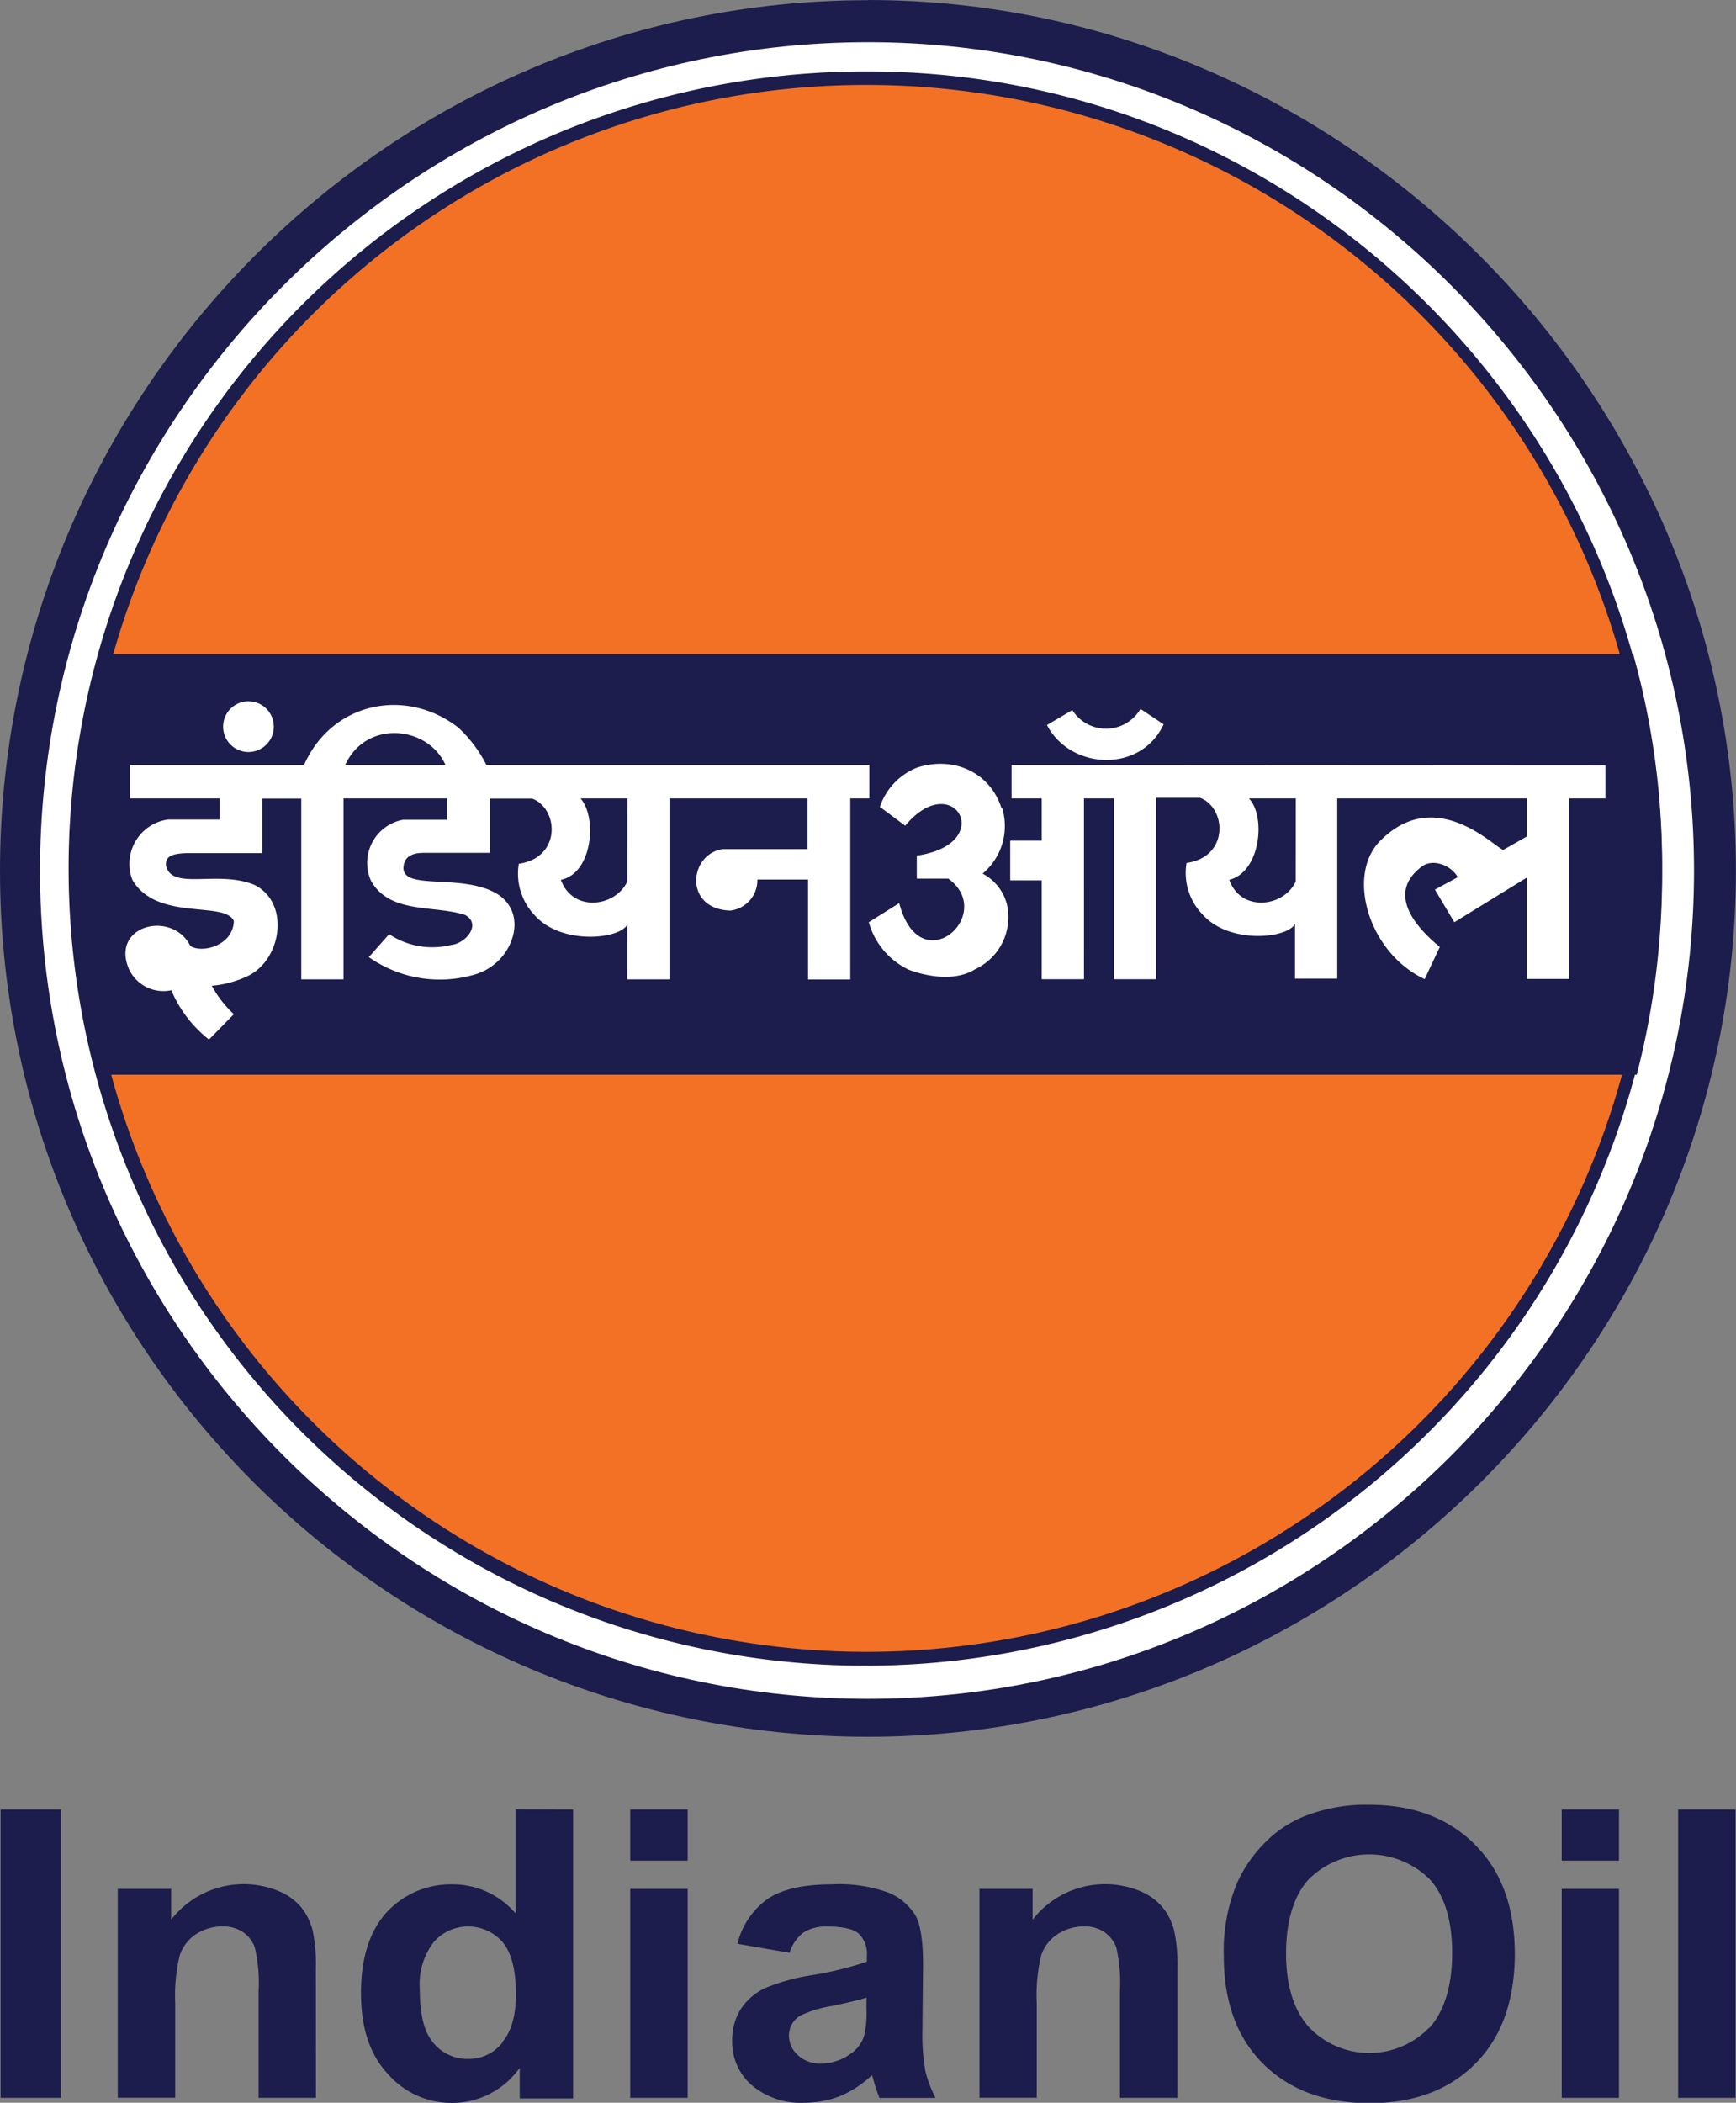 <svg xmlns="http://www.w3.org/2000/svg" viewBox="0 0 205.49 248.78"><rect x="0" y="0" width="205.49" height="248.78" fill="#808080" stroke="none"/><title>Indian Oil Corporation logo</title><rect x="198.64" y="214.08" width="6.79" height="34.12" style="fill:#1c1d4c"/><rect x="184.86" y="223.47" width="6.78" height="24.73" style="fill:#1c1d4c"/><rect x="184.86" y="214.08" width="6.78" height="6.05" style="fill:#1c1d4c"/><path d="M548.63,635.81h-6.8V623.19a19.08,19.08,0,0,0-.44-5.2,3.88,3.88,0,0,0-1.43-1.81,4.13,4.13,0,0,0-2.34-.66,5.76,5.76,0,0,0-3.2.94,4.77,4.77,0,0,0-1.91,2.48,20.17,20.17,0,0,0-.53,5.67v11.19H525.2V611.08h6.29v3.65a10.86,10.86,0,0,1,12.61-3.43,6.86,6.86,0,0,1,2.8,2,7,7,0,0,1,1.35,2.76,19,19,0,0,1,.38,4.39Z" transform="translate(-409.26 -387.61)" style="fill:#1c1d4c"/><rect x="74.6" y="223.47" width="6.8" height="24.73" style="fill:#1c1d4c"/><rect x="74.6" y="214.08" width="6.8" height="6.05" style="fill:#1c1d4c"/><path d="M446.66,635.81h-6.79V623.19a17.86,17.86,0,0,0-.46-5.2,3.63,3.63,0,0,0-1.42-1.81,4.18,4.18,0,0,0-2.36-.66,5.76,5.76,0,0,0-3.19.94,4.82,4.82,0,0,0-1.9,2.48,20.09,20.09,0,0,0-.54,5.67v11.19h-6.8V611.08h6.32v3.65a10.85,10.85,0,0,1,12.61-3.43,7,7,0,0,1,2.82,2,7.3,7.3,0,0,1,1.33,2.76,19.49,19.49,0,0,1,.37,4.39Z" transform="translate(-409.26 -387.61)" style="fill:#1c1d4c"/><rect x="0.07" y="214.08" width="7.15" height="34.12" style="fill:#1c1d4c"/><path d="M512,387.61c56.18,0,102.74,46.38,102.74,103S568.18,593.09,512,593.09c-56.64,0-102.74-45.83-102.74-102.46s46.1-103,102.74-103" transform="translate(-409.26 -387.61)" style="fill:#1c1d4c"/><path d="M512,392.6c53.74,0,97.78,44.11,97.78,98s-44,98-97.78,98c-53.9,0-98-44.13-98-98s44.12-98,98-98" transform="translate(-409.26 -387.61)" style="fill:#fff"/><path d="M512,396.06c51.74,0,94,42.38,94,94.56a94.31,94.31,0,1,1-94-94.56" transform="translate(-409.26 -387.61)" style="fill:#1c1d4c"/><path d="M511.83,397.66a92.69,92.69,0,1,1-92.68,92.69,92.6,92.6,0,0,1,92.68-92.69" transform="translate(-409.26 -387.61)" style="fill:#f37125"/><path d="M420.77,514.76a92.66,92.66,0,0,1-3.26-24.14v-3.9A98,98,0,0,1,421.14,465H602.58A92.74,92.74,0,0,1,606,490.62a94.21,94.21,0,0,1-3,24.14Z" transform="translate(-409.26 -387.61)" style="fill:#1c1d4c"/><path d="M527.88,483.18a7.35,7.35,0,0,1-2.31,7.79,5.69,5.69,0,0,1,2.9,3.72,6.8,6.8,0,0,1-3.78,7.59c-2.28,1.44-5.59.92-7.88.05a8.85,8.85,0,0,1-4.71-5.61l3.6-2.26c2.48,9.49,11.58,1.29,5.81-2.9l-3.73,0v-2.72c9.58-1.38,4.35-10.44-1.37-3.54l-3-2.23a7.64,7.64,0,0,1,4.39-4.64c4.29-1.39,8.62.5,10,4.77" transform="translate(-409.26 -387.61)" style="fill:#fff"/><path d="M578.41,627.53a9.88,9.88,0,0,1-14.13,0c-1.85-2-2.79-4.95-2.79-8.8s.92-6.87,2.72-8.82a10.19,10.19,0,0,1,14.25,0c1.78,1.93,2.69,4.86,2.69,8.77s-.93,6.92-2.74,8.9m5.42-21.76q-4.7-4.69-12.54-4.69a19.75,19.75,0,0,0-7.65,1.37,13.63,13.63,0,0,0-4.59,3.06,16.08,16.08,0,0,0-3.3,4.69,20.79,20.79,0,0,0-1.63,8.76q0,8.16,4.68,12.79t12.59,4.64q7.84,0,12.49-4.66t4.69-12.93c0-5.55-1.58-9.91-4.73-13" transform="translate(-409.26 -387.61)" style="fill:#1c1d4c"/><path d="M468.72,629.28a5,5,0,0,1-4,1.92,5.2,5.2,0,0,1-4.63-2.56c-.74-1.17-1.14-3.08-1.14-5.72a8.16,8.16,0,0,1,1.65-5.54,5.41,5.41,0,0,1,8.15,0c1.05,1.25,1.58,3.31,1.58,6.15,0,2.53-.54,4.46-1.65,5.73m1.62-27.59V614a9.76,9.76,0,0,0-7.44-3.45,10.33,10.33,0,0,0-7.8,3.27c-2,2.17-3.07,5.37-3.07,9.57s1.06,7.29,3.17,9.58a10,10,0,0,0,7.6,3.44,9.69,9.69,0,0,0,4.32-1,9.81,9.81,0,0,0,3.7-3.15v3.62h6.32V601.69Z" transform="translate(-409.26 -387.61)" style="fill:#1c1d4c"/><path d="M511.82,625.24a11.69,11.69,0,0,1-.26,3.17,4,4,0,0,1-1.61,2.18,6.07,6.07,0,0,1-3.52,1.17,3.83,3.83,0,0,1-2.72-1,3.1,3.1,0,0,1-1.06-2.36,2.73,2.73,0,0,1,1.35-2.32,13.32,13.32,0,0,1,3.69-1.13c1.9-.39,3.28-.73,4.14-1Zm6.95,7.25a24.66,24.66,0,0,1-.32-4.81l.07-7.63c0-2.84-.3-4.8-.92-5.86a6.77,6.77,0,0,0-3.11-2.64,17.05,17.05,0,0,0-6.8-1c-3.34,0-5.86.58-7.55,1.71a9.25,9.25,0,0,0-3.59,5.32l6.18,1.07a4.72,4.72,0,0,1,1.64-2.41,5,5,0,0,1,2.84-.7c1.8,0,3,.27,3.66.81a3.3,3.3,0,0,1,1,2.69v.66a41.48,41.48,0,0,1-6.6,1.61,23.35,23.35,0,0,0-5.41,1.5,6.93,6.93,0,0,0-2.93,2.52,6.83,6.83,0,0,0-1,3.74,6.75,6.75,0,0,0,2.31,5.24,9,9,0,0,0,6.25,2.08,11.74,11.74,0,0,0,4.25-.8,12.74,12.74,0,0,0,3.73-2.46,7.74,7.74,0,0,1,.24.77c.25.85.47,1.49.65,1.92H520a14.31,14.31,0,0,1-1.24-3.32" transform="translate(-409.26 -387.61)" style="fill:#1c1d4c"/><path d="M483.51,491.91c-1.46,3.07-6.49,3.63-7.86-.21,3.73-.73,4.33-7.34,2.33-9.63h5.54Zm-33.39-13.79c2.43-5.36,9.76-4.71,11.88,0Zm16.72,0a15.66,15.66,0,0,0-3.32-4.42c-6.24-4.84-15-3-18.27,4.42H424.65v3.95h10.62v2.5h-6.13a5.29,5.29,0,0,0-4.2,7.16c2.91,4.92,10.89,2.42,12,4.84-.09,3-3.88,3.84-5.15,2.95-2.14-4.26-9.52-2.47-7.25,2.78a4.5,4.5,0,0,0,5,2.47A14.65,14.65,0,0,0,434,510.6l2.94-3a13.15,13.15,0,0,1-2.61-3.36,12.4,12.4,0,0,0,4.07-1.07c4.15-1.78,5.31-8.68,1-10.86-4.4-1.83-9.87.76-10.5-2.35,0-.85.31-1.42,2.86-1.42h8.55v-6.45h4.61v21.39h5V482.07l12.28,0v2.52H457a5.19,5.19,0,0,0-3.81,7.26c2.24,3.91,7.4,2.82,11.11,4,2,1.08.12,3.39-1.66,3.56a9.21,9.21,0,0,1-7.32-1.28l-2.4,2.72a14.62,14.62,0,0,0,12.72,2,6.6,6.6,0,0,0,3.74-3.05c1.28-2.28,1.07-5-1.31-6.45-4.08-2.44-11.12-.35-11.05-3.08.07-1.53,1.37-1.75,2.39-1.76h7.85v-6.42h5c3.17,1.23,3.44,7-1.59,7.71a7.16,7.16,0,0,0,1.9,6.12c3.19,3.54,10.06,2.8,10.94,1.08v6.48h5V482.07h16.34v6H494.78c-4,.62-4.59,7.1.92,7.27a3.61,3.61,0,0,0,3.21-3.67l6,0v11.82h5V482.07h2.25v-3.95Z" transform="translate(-409.26 -387.61)" style="fill:#fff"/><path d="M547,473.31c-2.76,5.86-11.08,5.34-13.81.08l3-1.77a4.72,4.72,0,0,0,8.07-.14Z" transform="translate(-409.26 -387.61)" style="fill:#fff"/><path d="M562.63,491.91c-1.43,3.07-6.51,3.63-7.86-.21,3.74-.93,4.34-7.58,2.32-9.63h5.55ZM547.5,478.12H529v3.95h3.57v5h-3.73v4.7h3.73v11.69h5V482.07h3.54v21.39h5V482h1.31v0h3.91c3.13,1.23,3.43,7-1.62,7.71a7.09,7.09,0,0,0,1.92,6.12c3.18,3.54,10.07,2.8,10.92,1.08v6.48h5V482.07H590v4.5l-2.8,1.59c-1-.27-7.84-7.58-14.36-1.27-4.37,4-1.66,13.44,5.06,16.56l1.79-3.81c-3.67-3-6-6.74-2-9.6,1.27-.82,3.31-.08,4.13,1.35l-2.71,1.47,2.3,3.86,8.59-5.29v12h5V482.07l4.29,0v-3.92Z" transform="translate(-409.26 -387.61)" style="fill:#fff"/><path d="M438.67,470.58a3,3,0,0,1,0,6,3,3,0,1,1,0-6" transform="translate(-409.26 -387.61)" style="fill:#fff"/></svg>